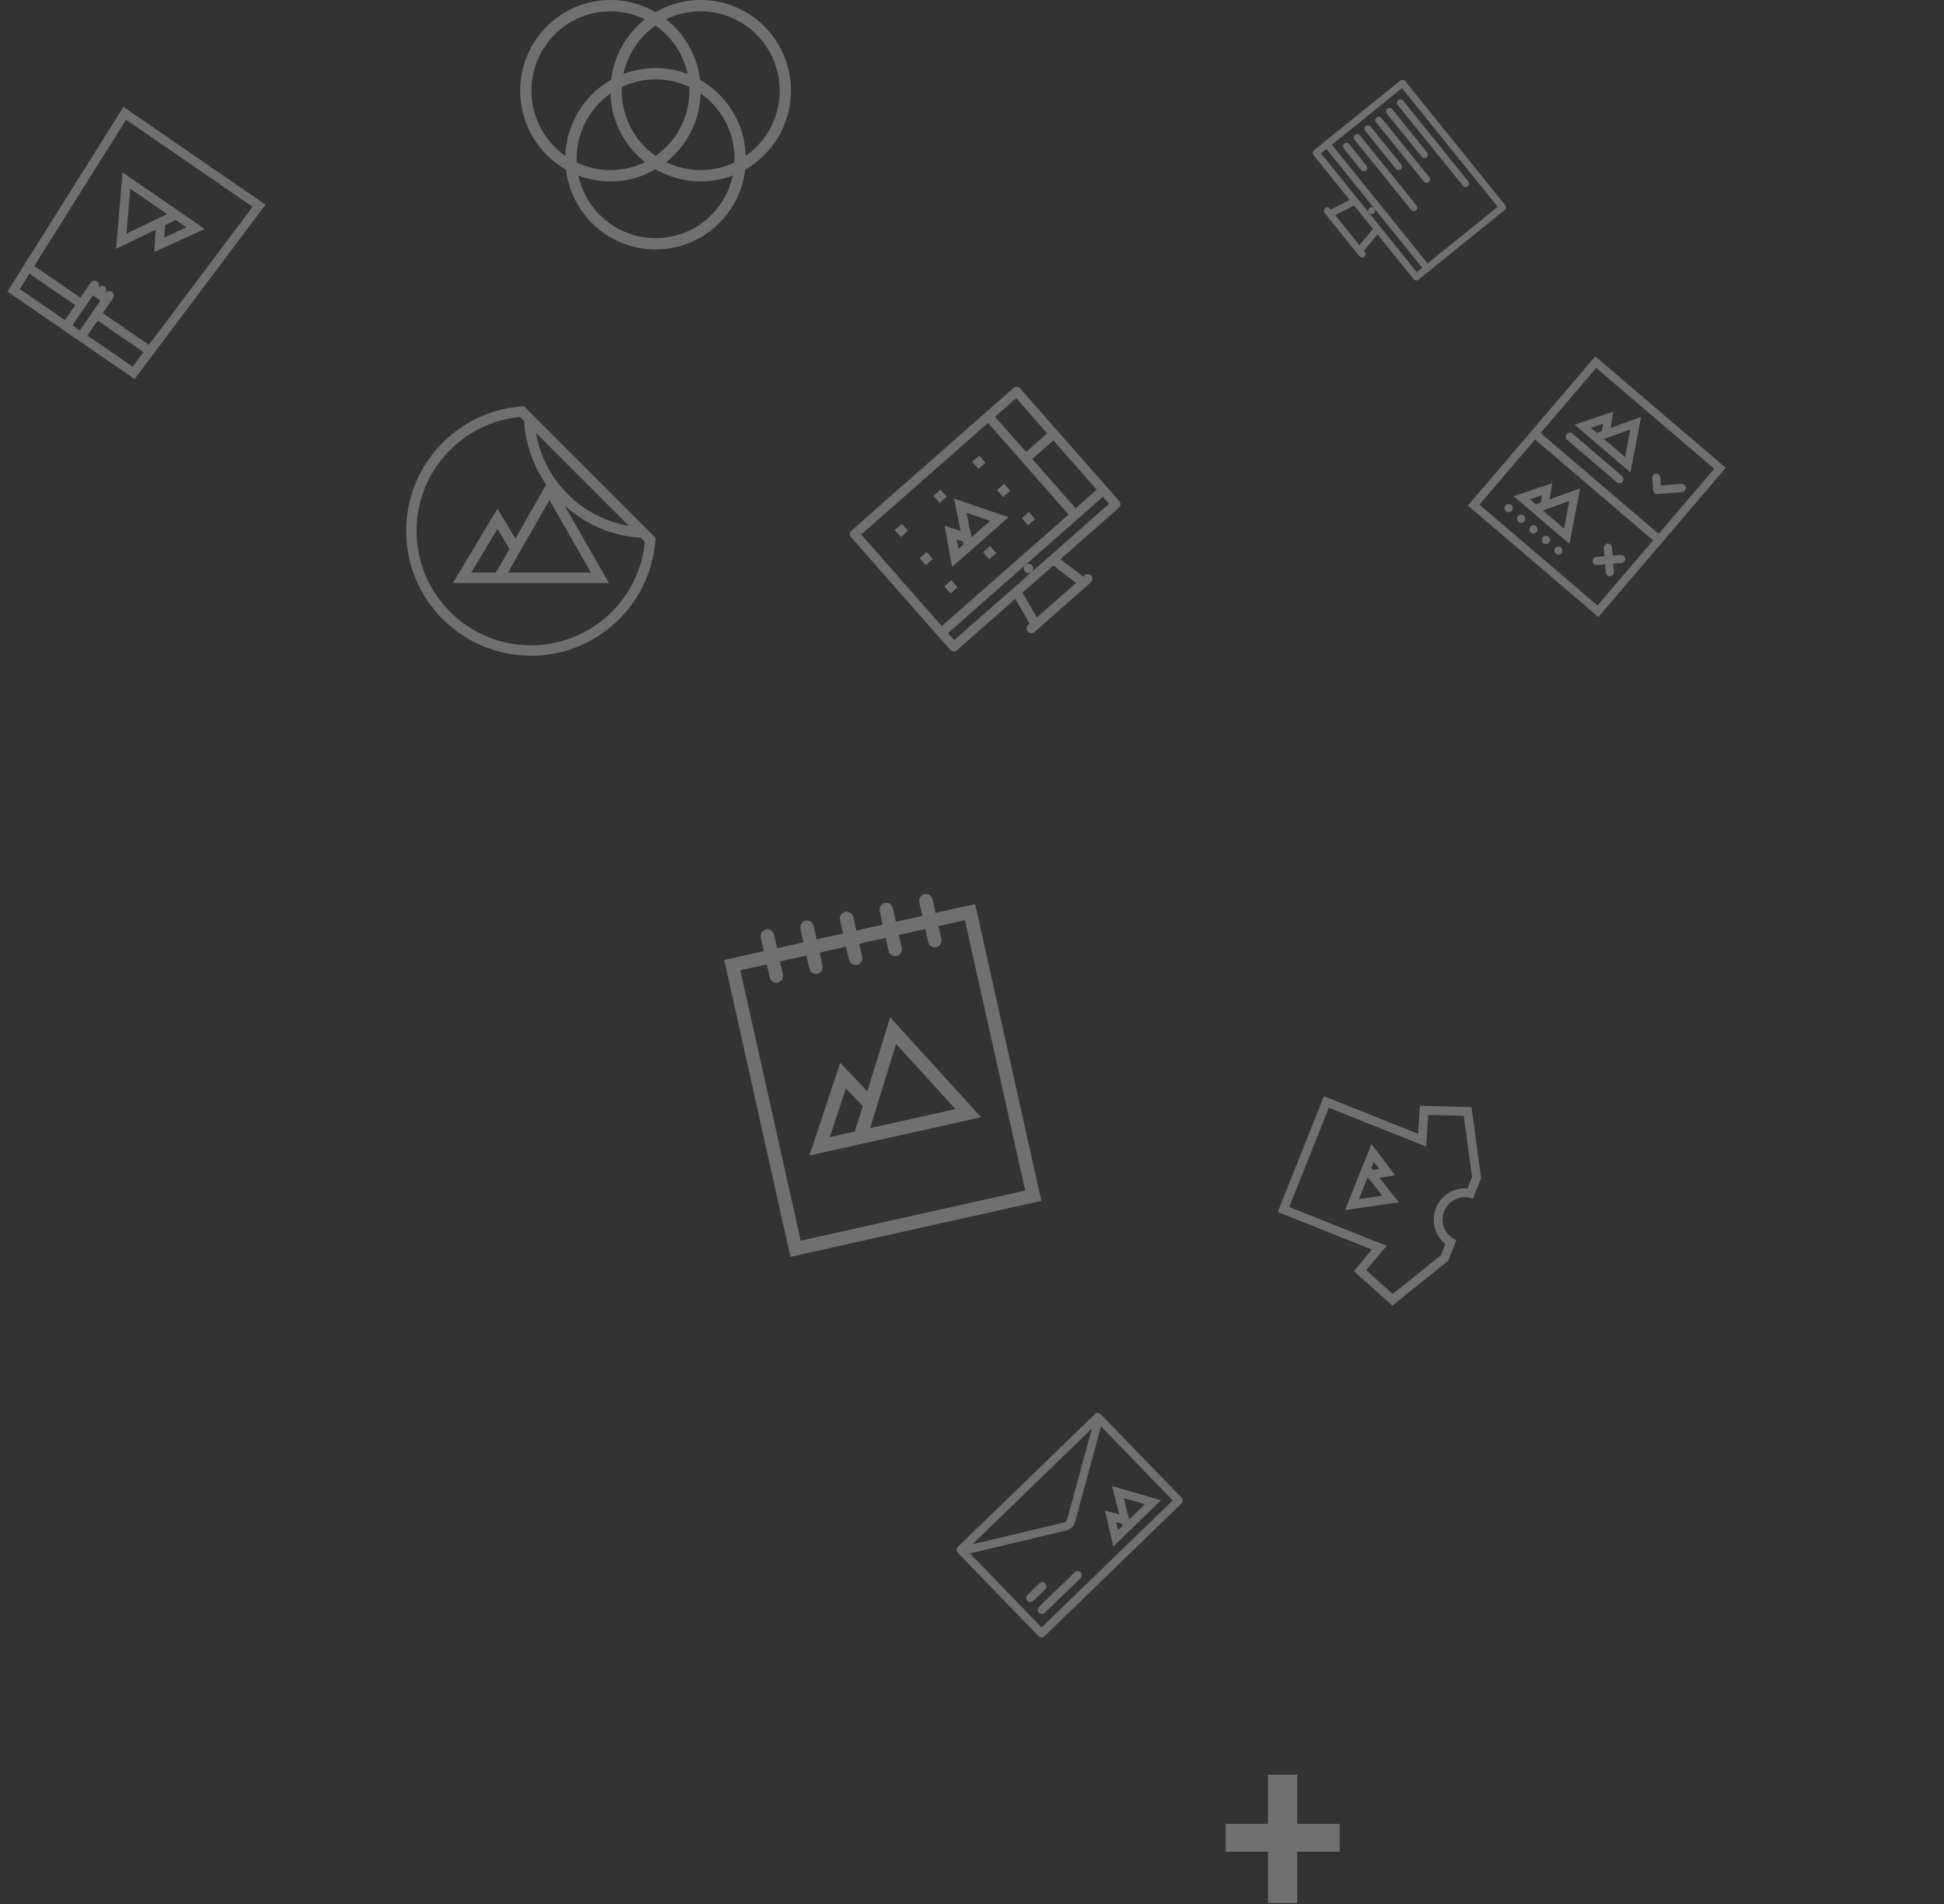 <svg width="291" height="285" viewBox="0 0 291 285" fill="none" xmlns="http://www.w3.org/2000/svg">
<rect x="0" y="0" width="291" height="285" fill="#333333" stroke="none"/>
<g opacity="0.3">
<path d="M78.442 60.8C74.015 61.045 69.656 62.859 66.272 66.242C58.977 73.538 58.977 85.366 66.272 92.662C69.92 96.309 74.701 98.133 79.482 98.133C84.263 98.133 89.045 96.309 92.692 92.662C96.074 89.278 97.889 84.92 98.134 80.491L78.442 60.8ZM74.242 85.693H70.542L74.464 79.157L76.264 82.155L74.242 85.693ZM76.034 85.693L82.248 74.82L88.461 85.693H76.034ZM94.153 78.712C92.957 78.505 91.786 78.17 90.65 77.71C88.527 76.848 86.621 75.583 84.986 73.948C83.232 72.194 81.908 70.137 81.049 67.834C80.677 66.836 80.402 65.816 80.222 64.78L94.153 78.712ZM95.165 86.343C94.311 88.288 93.107 90.044 91.591 91.561C89.956 93.196 88.05 94.462 85.927 95.323C83.874 96.155 81.707 96.576 79.482 96.576C77.257 96.576 75.089 96.155 73.037 95.323C70.914 94.462 69.009 93.196 67.374 91.561C65.739 89.925 64.472 88.02 63.612 85.897C62.779 83.845 62.357 81.677 62.357 79.452C62.357 77.227 62.779 75.059 63.612 73.007C64.472 70.884 65.739 68.978 67.374 67.343C68.89 65.826 70.646 64.624 72.591 63.77C74.263 63.036 76.027 62.578 77.847 62.406L78.451 63.01C78.66 66.356 79.765 69.658 81.767 72.523L77.148 80.606L74.464 76.13L67.792 87.25H73.352H81.135H91.143L84.513 75.647C87.764 78.614 91.809 80.225 95.924 80.482L96.529 81.087C96.357 82.907 95.899 84.671 95.165 86.343Z" fill="white"/>
<path d="M238.801 53.334L229.683 64.009L228.852 64.982L219.733 75.658L239.266 92.341L248.384 81.665L249.215 80.692L258.333 70.016L238.801 53.334ZM239.129 90.613L221.46 75.522L229.783 65.778L247.452 80.869L239.129 90.613ZM230.614 64.805L238.937 55.06L256.606 70.151L248.283 79.896L230.614 64.805L230.614 64.805Z" fill="white"/>
<path d="M241.091 64.036L241.496 61.611L235.701 63.556L237.694 65.259L240.485 67.643L244.071 70.705L245.651 62.4L241.091 64.036ZM238.14 64.029L239.954 63.417L239.77 64.514L239.02 64.781L238.14 64.029ZM240.092 65.696L244.049 64.275L243.264 68.405L240.092 65.696Z" fill="white"/>
<path d="M242.813 71.238L235.371 64.882C235.116 64.664 234.727 64.695 234.507 64.952C234.29 65.206 234.321 65.595 234.575 65.813L242.018 72.17C242.275 72.389 242.66 72.356 242.877 72.101C243.097 71.844 243.071 71.458 242.813 71.238Z" fill="white"/>
<path d="M226.234 75.579C225.979 75.362 225.593 75.389 225.373 75.647C225.153 75.904 225.187 76.29 225.441 76.508C225.699 76.728 226.085 76.701 226.305 76.443C226.525 76.185 226.492 75.799 226.234 75.579Z" fill="white"/>
<path d="M228.093 77.168C227.839 76.951 227.452 76.978 227.232 77.236C227.012 77.493 227.046 77.879 227.3 78.096C227.558 78.316 227.944 78.289 228.164 78.031C228.384 77.774 228.35 77.388 228.093 77.168Z" fill="white"/>
<path d="M229.956 78.759C229.698 78.539 229.312 78.567 229.092 78.824C228.872 79.082 228.905 79.467 229.163 79.687C229.417 79.904 229.803 79.877 230.023 79.62C230.243 79.362 230.21 78.976 229.956 78.759Z" fill="white"/>
<path d="M231.815 80.347C231.558 80.127 231.171 80.154 230.951 80.412C230.731 80.669 230.765 81.055 231.022 81.275C231.276 81.492 231.662 81.465 231.882 81.207C232.102 80.949 232.068 80.563 231.815 80.347Z" fill="white"/>
<path d="M233.676 81.936C233.418 81.716 233.034 81.746 232.814 82.003C232.594 82.261 232.625 82.644 232.883 82.864C233.14 83.084 233.522 83.053 233.742 82.796C233.962 82.538 233.933 82.156 233.676 81.936Z" fill="white"/>
<path d="M231.351 78.337L234.937 81.4L236.514 73.097L231.954 74.734L232.362 72.306L226.567 74.251L228.56 75.953L231.351 78.337L231.351 78.337ZM234.127 79.103L230.955 76.394L234.912 74.973L234.127 79.103ZM229.003 74.727L230.817 74.115L230.636 75.209L229.884 75.478L229.003 74.727L229.003 74.727Z" fill="white"/>
<path d="M252.345 72.985C252.318 72.649 252.022 72.397 251.686 72.423L248.637 72.666L248.541 71.446C248.514 71.11 248.219 70.858 247.883 70.884C247.547 70.91 247.297 71.203 247.32 71.542L247.464 73.369C247.493 73.707 247.786 73.958 248.122 73.931L251.782 73.644C252.118 73.617 252.371 73.321 252.345 72.985Z" fill="white"/>
<path d="M238.395 83.987C238.425 84.326 238.715 84.579 239.054 84.55L239.056 84.552L240.274 84.454L240.37 85.674C240.396 86.01 240.692 86.262 241.028 86.236C241.364 86.21 241.614 85.917 241.59 85.578L241.491 84.361L242.712 84.265C243.048 84.238 243.3 83.942 243.273 83.607C243.247 83.271 242.951 83.018 242.615 83.045L241.395 83.14L241.302 81.923L241.299 81.921C241.273 81.585 240.98 81.334 240.641 81.358C240.305 81.385 240.053 81.68 240.079 82.016L240.175 83.237L238.958 83.329C238.619 83.359 238.369 83.651 238.395 83.987Z" fill="white"/>
<path d="M216.776 188.69L217.517 186.833L217.764 186.214L218.011 185.596C216.32 184.922 215.5 182.985 216.18 181.279C216.861 179.573 218.79 178.734 220.48 179.409L220.727 178.79L220.974 178.171L221.715 176.315L220.268 165.696L212.537 165.48L212.281 169.681L198.182 164.054L191.268 181.379L205.367 187.006L202.66 190.229L208.415 195.394L216.776 188.69ZM204.5 190.091L206.374 187.862L207.563 186.447L205.861 185.768L192.989 180.63L198.915 165.781L211.788 170.918L213.489 171.597L213.601 169.754L213.777 166.846L219.11 166.995L220.358 176.154L219.676 177.862C217.691 177.687 215.737 178.828 214.954 180.789C214.171 182.752 214.803 184.924 216.363 186.164L215.681 187.871L208.47 193.655L204.5 190.091Z" fill="white"/>
<path d="M206.501 176.278L208.835 175.89L205.294 171.197L204.354 173.554L203.037 176.854L201.343 181.097L209.386 179.934L206.501 176.278ZM205.648 173.872L206.453 174.938L205.562 175.087L205.297 174.751L205.648 173.872L205.648 173.872ZM204.728 176.176L206.916 178.948L203.42 179.454L204.728 176.176Z" fill="white"/>
<path d="M160.884 235.293L155.532 240.477C155.286 240.715 155.28 241.109 155.517 241.354C155.757 241.601 156.15 241.608 156.396 241.369L161.748 236.186C161.994 235.947 162 235.554 161.761 235.307C161.523 235.062 161.13 235.055 160.884 235.293Z" fill="white"/>
<path d="M154.668 239.585L156.452 237.857C156.698 237.619 156.705 237.226 156.467 236.979C156.228 236.733 155.835 236.727 155.589 236.966L153.805 238.694C153.559 238.932 153.552 239.325 153.791 239.571C154.029 239.817 154.422 239.823 154.668 239.585Z" fill="white"/>
<path d="M167.548 226.635L165.402 226.062L166.655 231.435L168.354 229.789L170.732 227.486L173.791 224.524L166.464 222.399L167.548 226.635ZM167.366 229.017L167.082 227.796L167.899 228.014L167.999 228.403L167.366 229.017ZM169.026 227.409L168.206 224.198L171.389 225.12L169.026 227.409Z" fill="white"/>
<path d="M163.896 211.631L143.38 231.501C143.133 231.739 143.127 232.133 143.365 232.379L155.46 244.867C155.698 245.113 156.092 245.119 156.338 244.881L176.854 225.011C177.1 224.773 177.106 224.38 176.868 224.134L164.773 211.646C164.534 211.399 164.141 211.393 163.896 211.631ZM163.438 213.803L159.707 227.522C159.678 227.631 159.506 227.798 159.396 227.824L145.562 231.117L163.438 213.803ZM155.92 243.556L145.193 232.481L159.683 229.032C159.958 228.966 160.226 228.807 160.445 228.595C160.663 228.383 160.832 228.12 160.906 227.848L164.815 213.473L175.543 224.551L155.92 243.556Z" fill="white"/>
<path d="M118.401 13.576C118.401 6.078 112.352 0 104.889 0C102.429 0 100.122 0.661 98.134 1.817C96.146 0.661 93.839 0 91.379 0C83.916 0 77.867 6.078 77.867 13.576C77.867 18.641 80.628 23.058 84.72 25.391C85.523 32.118 91.222 37.333 98.134 37.333C105.046 37.333 110.745 32.118 111.548 25.391C115.64 23.058 118.401 18.641 118.401 13.576ZM86.576 26.268C88.069 26.838 89.686 27.151 91.379 27.151C93.839 27.151 96.146 26.49 98.134 25.335C100.122 26.49 102.429 27.151 104.889 27.151C106.581 27.151 108.199 26.838 109.692 26.268C109.538 26.989 109.316 27.695 109.028 28.381C108.433 29.795 107.579 31.066 106.493 32.157C105.407 33.248 104.143 34.105 102.735 34.704C101.278 35.323 99.731 35.637 98.134 35.637C96.537 35.637 94.989 35.323 93.532 34.704C92.124 34.106 90.86 33.248 89.774 32.157C88.688 31.066 87.835 29.795 87.24 28.381C86.952 27.695 86.73 26.989 86.576 26.268ZM109.943 24.318C109.794 24.388 109.643 24.457 109.491 24.522C108.035 25.141 106.486 25.455 104.889 25.455C103.292 25.455 101.745 25.141 100.289 24.522C100.094 24.439 99.904 24.352 99.715 24.26C102.761 21.856 104.754 18.165 104.882 14.002C105.454 14.403 105.994 14.855 106.493 15.358C107.579 16.449 108.433 17.72 109.028 19.134C109.644 20.598 109.956 22.153 109.956 23.758C109.956 23.945 109.952 24.132 109.943 24.318ZM103.187 13.016C103.196 13.202 103.201 13.388 103.201 13.576C103.201 15.18 102.889 16.736 102.273 18.199C101.677 19.613 100.824 20.884 99.738 21.975C99.24 22.476 98.704 22.927 98.134 23.326C97.564 22.927 97.028 22.476 96.529 21.975C95.443 20.884 94.591 19.613 93.995 18.199C93.379 16.736 93.067 15.18 93.067 13.576C93.067 13.388 93.072 13.202 93.081 13.016C93.229 12.945 93.38 12.877 93.532 12.811C94.989 12.192 96.537 11.879 98.134 11.879C99.731 11.879 101.278 12.192 102.735 12.811C102.888 12.877 103.038 12.945 103.187 13.016ZM98.134 10.182C96.443 10.182 94.824 10.495 93.332 11.066C93.487 10.344 93.707 9.638 93.995 8.953C94.591 7.538 95.444 6.267 96.529 5.176C97.028 4.675 97.564 4.225 98.134 3.826C98.704 4.225 99.24 4.675 99.738 5.176C100.824 6.267 101.677 7.538 102.273 8.953C102.561 9.638 102.783 10.344 102.936 11.066C101.444 10.495 99.825 10.182 98.134 10.182ZM91.386 14.002C91.513 18.165 93.506 21.856 96.553 24.26C96.364 24.352 96.173 24.439 95.979 24.522C94.523 25.141 92.976 25.455 91.379 25.455C89.782 25.455 88.233 25.141 86.777 24.522C86.625 24.457 86.474 24.388 86.325 24.318C86.316 24.132 86.312 23.945 86.312 23.758C86.312 22.153 86.624 20.598 87.24 19.135C87.835 17.72 88.688 16.449 89.775 15.358C90.274 14.855 90.813 14.403 91.386 14.002ZM96.553 2.892C93.803 5.061 91.913 8.277 91.476 11.943C87.5 14.21 84.781 18.445 84.63 23.331C84.057 22.93 83.519 22.478 83.019 21.975C81.932 20.884 81.08 19.613 80.485 18.199C79.869 16.736 79.556 15.18 79.556 13.576C79.556 11.971 79.869 10.416 80.485 8.953C81.08 7.538 81.932 6.267 83.019 5.176C84.105 4.085 85.37 3.228 86.777 2.629C88.233 2.01 89.782 1.696 91.379 1.696C92.976 1.696 94.523 2.01 95.979 2.629C96.173 2.712 96.364 2.8 96.553 2.892ZM115.783 8.953C116.399 10.416 116.712 11.971 116.712 13.576C116.712 15.18 116.399 16.736 115.783 18.199C115.188 19.613 114.336 20.884 113.249 21.975C112.749 22.478 112.211 22.93 111.638 23.331C111.487 18.445 108.768 14.21 104.791 11.943C104.355 8.277 102.465 5.061 99.715 2.892C99.904 2.8 100.094 2.712 100.289 2.629C101.745 2.01 103.292 1.697 104.889 1.697C106.486 1.697 108.035 2.01 109.491 2.629C110.898 3.228 112.162 4.085 113.249 5.176C114.336 6.267 115.188 7.538 115.783 8.953Z" fill="white"/>
<path d="M1.118 43.634L8.953 49.024L12.311 51.334L20.147 56.724L39.746 30.63L18.48 16L1.118 43.634ZM2.961 43.253L4.408 40.95L11.263 45.666L9.723 47.904L2.961 43.253ZM10.843 48.675L13.923 44.198L15.042 44.968L11.962 49.444L10.843 48.675ZM13.081 50.214L14.621 47.976L21.476 52.692L19.843 54.866L13.081 50.214ZM37.809 30.947L22.293 51.605L15.391 46.856L16.931 44.618C17.143 44.309 17.066 43.886 16.757 43.674C16.448 43.461 16.024 43.539 15.812 43.848C16.024 43.539 15.946 43.116 15.637 42.903C15.328 42.691 14.905 42.769 14.693 43.078C14.905 42.769 14.827 42.346 14.518 42.133C14.209 41.921 13.786 41.999 13.573 42.308L12.033 44.546L5.132 39.799L18.876 17.922L37.809 30.947Z" fill="white"/>
<path d="M17.381 37.231L23.307 34.376L23.099 37.709L30.651 34.266L27.719 32.249L23.615 29.426L18.338 25.795L17.381 37.231ZM27.903 34.025L24.596 35.533L24.709 33.699L26.309 32.929L27.903 34.025L27.903 34.025ZM25.02 32.042L18.933 34.975L19.497 28.242L25.02 32.042Z" fill="white"/>
<path d="M225.325 30.702L210.341 12.137C210.162 11.914 209.835 11.879 209.612 12.059L196.697 22.482C196.474 22.662 196.44 22.989 196.619 23.211L202.025 29.909L199.214 31.381L199.084 31.219C198.904 30.997 198.577 30.962 198.354 31.142C198.132 31.322 198.097 31.648 198.276 31.871L203.489 38.329C203.668 38.551 203.995 38.586 204.217 38.406C204.44 38.227 204.475 37.9 204.296 37.677L204.165 37.515L206.196 35.077L211.603 41.777C211.783 41.999 212.109 42.034 212.332 41.854L225.247 31.431C225.47 31.251 225.504 30.924 225.325 30.702ZM199.879 32.204L202.686 30.735L205.53 34.256L203.501 36.692L199.878 32.204L199.879 32.204ZM224.191 30.949L213.698 39.418L199.367 21.661L209.86 13.193L224.191 30.949ZM204.918 31.843L197.753 22.964L198.56 22.313L205.725 31.191L212.891 40.069L212.084 40.721L204.918 31.843Z" fill="white"/>
<path d="M205.646 31.92C205.869 31.74 205.904 31.414 205.724 31.191C205.544 30.968 205.218 30.934 204.995 31.114C204.772 31.294 204.737 31.62 204.917 31.843C205.096 32.066 205.423 32.1 205.646 31.92Z" fill="white"/>
<path d="M209.222 15.706L218.993 27.812C218.993 27.812 218.993 27.813 218.994 27.813C219.173 28.036 219.5 28.071 219.723 27.891C219.946 27.711 219.981 27.384 219.801 27.162L210.029 15.054C209.849 14.831 209.522 14.796 209.299 14.976C209.076 15.156 209.042 15.482 209.222 15.706Z" fill="white"/>
<path d="M207.609 17.009L212.82 23.466C212.821 23.466 212.821 23.466 212.821 23.466C213 23.689 213.327 23.724 213.549 23.544C213.772 23.364 213.807 23.038 213.627 22.815L208.416 16.358C208.236 16.134 207.909 16.099 207.686 16.279C207.463 16.459 207.429 16.786 207.609 17.009Z" fill="white"/>
<path d="M205.992 18.312L213.157 27.19C213.157 27.191 213.157 27.191 213.157 27.191C213.337 27.414 213.663 27.448 213.886 27.268C214.109 27.088 214.144 26.762 213.965 26.539L206.799 17.661C206.619 17.437 206.292 17.402 206.069 17.582C205.846 17.762 205.811 18.089 205.992 18.312Z" fill="white"/>
<path d="M204.382 19.615L208.942 25.264C209.122 25.488 209.449 25.523 209.672 25.343C209.895 25.163 209.929 24.837 209.749 24.613L205.19 18.963C205.009 18.74 204.682 18.705 204.459 18.885C204.237 19.065 204.202 19.392 204.382 19.615Z" fill="white"/>
<path d="M202.766 20.918L211.234 31.41L211.233 31.41C211.414 31.634 211.741 31.669 211.964 31.489C212.186 31.309 212.221 30.982 212.041 30.759L203.572 20.266C203.392 20.043 203.066 20.008 202.843 20.188C202.62 20.367 202.585 20.694 202.766 20.918Z" fill="white"/>
<path d="M201.152 22.221L203.757 25.449C203.937 25.672 204.264 25.707 204.487 25.528C204.71 25.348 204.745 25.021 204.564 24.797L201.959 21.569C201.779 21.346 201.452 21.311 201.229 21.491C201.006 21.671 200.972 21.997 201.152 22.221Z" fill="white"/>
<path d="M129.829 163.322L125.775 159.055L121.161 172.932L127.281 171.567L135.849 169.656L146.862 167.199L133.249 152.249L129.829 163.322ZM124.212 170.176L126.632 162.898L129.143 165.541L127.97 169.338L124.212 170.176ZM130.247 168.83L134.138 156.234L143.016 165.982L130.247 168.83Z" fill="white"/>
<path d="M140.042 136.618L139.592 134.599C139.467 134.042 138.925 133.688 138.379 133.81C137.832 133.932 137.491 134.482 137.615 135.04L138.066 137.059L134.111 137.941L133.661 135.922C133.536 135.364 132.994 135.011 132.448 135.133C131.901 135.255 131.56 135.805 131.684 136.363L132.134 138.382L128.181 139.264L127.73 137.245C127.606 136.687 127.063 136.334 126.517 136.456C125.97 136.578 125.629 137.128 125.753 137.686L126.203 139.705L122.249 140.587L121.799 138.568C121.675 138.01 121.132 137.657 120.586 137.779C120.039 137.901 119.697 138.451 119.822 139.009L120.272 141.028L116.318 141.91L115.868 139.89C115.744 139.333 115.2 138.98 114.655 139.102C114.108 139.223 113.766 139.774 113.891 140.331L114.341 142.351L108.41 143.674L118.318 188.095L155.881 179.717L145.973 135.296L140.042 136.618ZM153.463 178.18L119.854 185.676L110.828 145.21L114.782 144.328L115.213 146.263C115.338 146.82 115.881 147.174 116.428 147.052C116.974 146.93 117.315 146.379 117.191 145.822L116.759 143.887L120.713 143.005L121.145 144.94C121.269 145.497 121.812 145.851 122.359 145.729C122.905 145.607 123.246 145.056 123.122 144.499L122.69 142.564L126.644 141.682L127.076 143.617C127.2 144.174 127.743 144.528 128.29 144.406C128.836 144.284 129.177 143.733 129.053 143.176L128.622 141.241L132.575 140.359L133.007 142.294C133.131 142.852 133.674 143.205 134.221 143.083C134.767 142.962 135.108 142.411 134.983 141.853L134.552 139.919L138.507 139.037L138.938 140.971C139.062 141.529 139.605 141.883 140.152 141.76C140.698 141.639 141.039 141.088 140.915 140.53L140.483 138.596L144.438 137.714L153.463 178.18Z" fill="white"/>
<path d="M151.714 58.064L127.461 79.403C127.17 79.659 127.141 80.103 127.397 80.394L142.242 97.265C142.498 97.556 142.942 97.584 143.233 97.328L151.983 89.629L154.136 93.348L153.925 93.533C153.633 93.789 153.605 94.234 153.861 94.525C154.117 94.816 154.561 94.844 154.853 94.588L163.288 87.165C163.58 86.909 163.608 86.466 163.351 86.175C163.095 85.884 162.652 85.855 162.361 86.111L162.15 86.296L158.734 83.689L167.486 75.989C167.777 75.733 167.805 75.29 167.549 74.999L152.704 58.127C152.448 57.836 152.005 57.807 151.714 58.064ZM155.211 92.402L153.061 88.688L157.662 84.638L161.075 87.242L155.211 92.402L155.211 92.402ZM156.753 64.855L153.589 67.638L148.951 62.366L152.114 59.582L156.753 64.855ZM154.517 68.692L157.681 65.909L164.175 73.29L161.012 76.073L154.517 68.692ZM147.897 63.293L159.957 77.001L140.977 93.701L128.916 79.993L147.897 63.293ZM154.431 85.605L142.833 95.81L141.905 94.755L153.504 84.55L165.103 74.344L166.031 75.399L154.431 85.605Z" fill="white"/>
<path d="M154.495 84.613C154.238 84.322 153.795 84.293 153.503 84.55C153.212 84.806 153.184 85.25 153.44 85.541C153.697 85.832 154.14 85.861 154.431 85.605C154.723 85.348 154.751 84.904 154.495 84.613Z" fill="white"/>
<path d="M147.351 80.592L150.966 77.412L142.804 74.615L143.799 79.459L141.406 78.696L142.53 84.834L144.539 83.066L147.351 80.592ZM144.674 76.74L148.221 77.956L145.428 80.413L144.674 76.74ZM143.465 82.14L143.21 80.746L144.122 81.037L144.214 81.482L143.465 82.14Z" fill="white"/>
<path d="M134.988 78.39L133.934 79.318L134.861 80.373L135.916 79.445L134.988 78.39Z" fill="white"/>
<path d="M140.789 73.288L139.734 74.216L140.662 75.27L141.716 74.343L140.789 73.288Z" fill="white"/>
<path d="M146.586 68.186L145.531 69.114L146.459 70.168L147.514 69.24L146.586 68.186Z" fill="white"/>
<path d="M150.297 72.403L149.242 73.332L150.17 74.386L151.225 73.457L150.297 72.403Z" fill="white"/>
<path d="M154.012 76.621L152.957 77.549L153.885 78.604L154.94 77.676L154.012 76.621Z" fill="white"/>
<path d="M142.414 86.826L141.359 87.753L142.287 88.808L143.341 87.88L142.414 86.826Z" fill="white"/>
<path d="M138.699 82.609L137.645 83.536L138.572 84.59L139.626 83.663L138.699 82.609Z" fill="white"/>
<path d="M148.21 81.724L147.156 82.651L148.084 83.706L149.138 82.778L148.21 81.724Z" fill="white"/>
<path d="M200.535 277.128V272.954H194.192V265.6H189.812V272.954H183.469V277.128H189.812V284.8H194.192V277.128H200.535Z" fill="white"/>
</g>
</svg>
